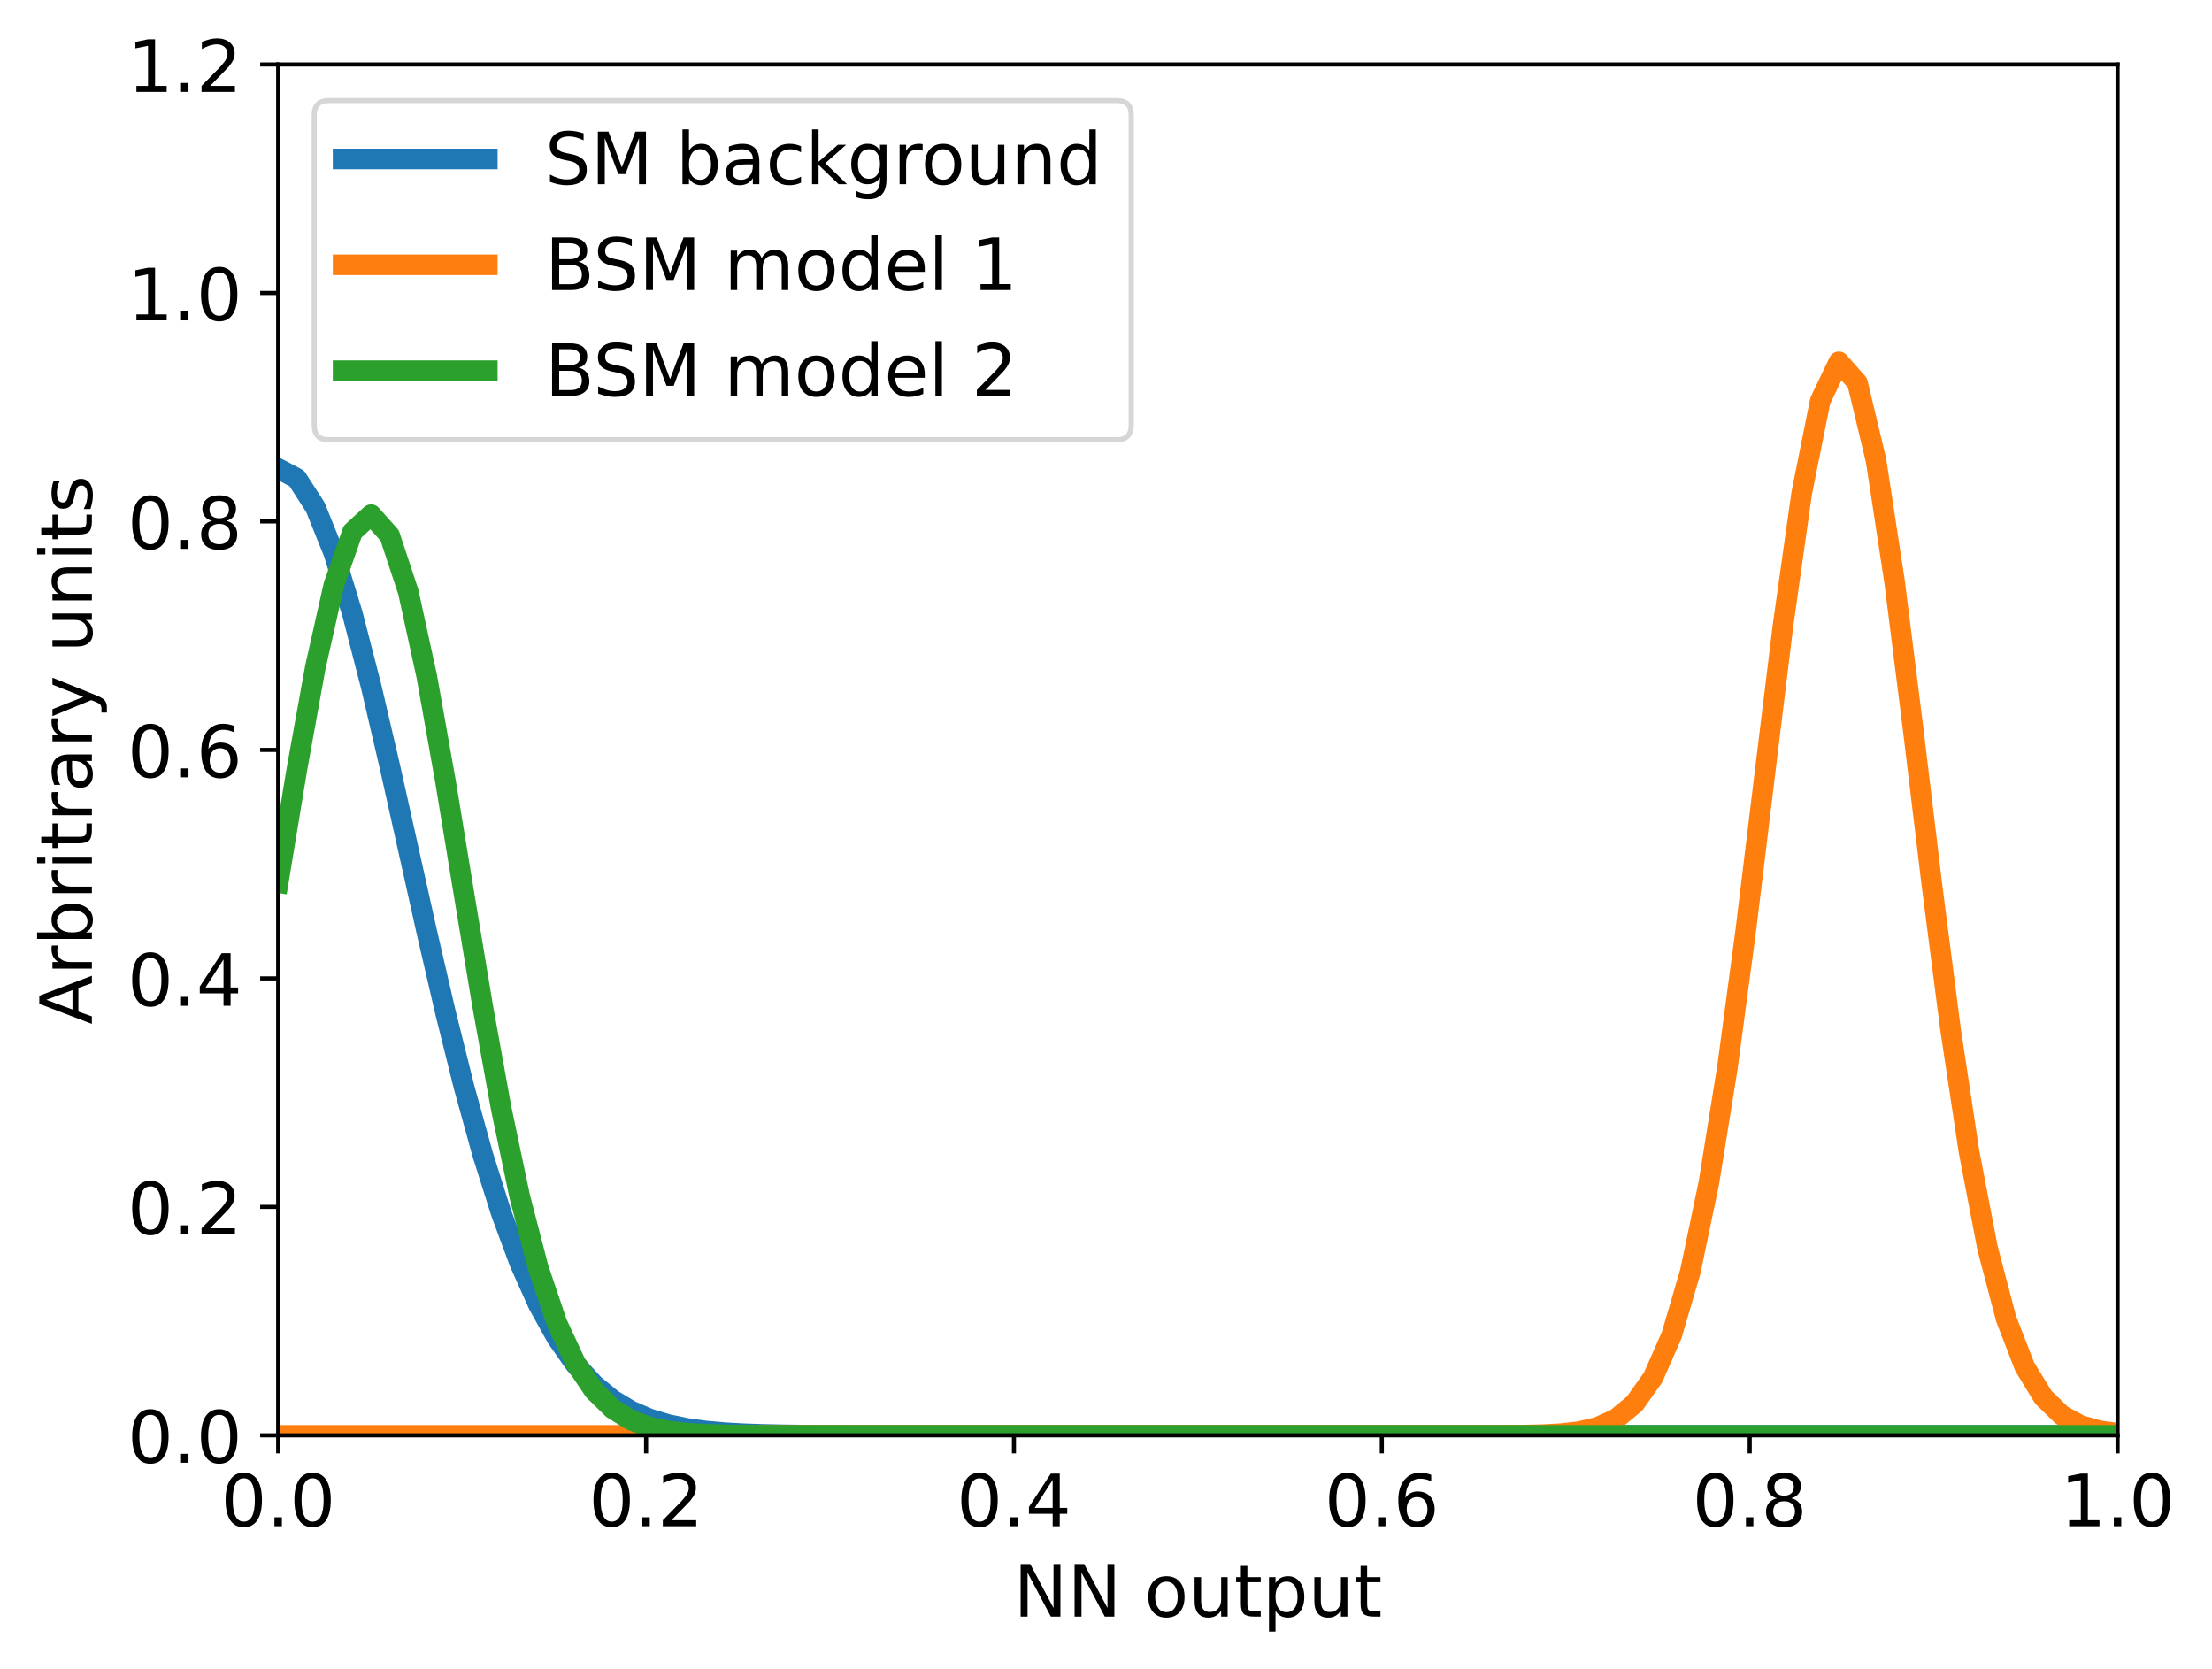 <?xml version="1.0" encoding="utf-8" standalone="no"?>
<!DOCTYPE svg PUBLIC "-//W3C//DTD SVG 1.1//EN"
  "http://www.w3.org/Graphics/SVG/1.1/DTD/svg11.dtd">
<!-- Created with matplotlib (https://matplotlib.org/) -->
<svg height="323.93pt" version="1.1" viewBox="0 0 429.466 323.93" width="429.466pt" xmlns="http://www.w3.org/2000/svg" xmlns:xlink="http://www.w3.org/1999/xlink">
 <defs>
  <style type="text/css">*{stroke-linecap:butt;stroke-linejoin:round;}</style>
 </defs>
 <g id="figure_1">
  <g id="patch_1">
   <path d="M 0 323.93 
L 429.466 323.93 
L 429.466 0 
L 0 0 
z
" style="fill:#ffffff;"/>
  </g>
  <g id="axes_1">
   <g id="patch_2">
    <path d="M 54.014 278.631 
L 411.134 278.631 
L 411.134 12.519 
L 54.014 12.519 
z
" style="fill:#ffffff;"/>
   </g>
   <g id="matplotlib.axis_1">
    <g id="xtick_1">
     <g id="line2d_1">
      <defs>
       <path d="M 0 0 
L 0 3.5 
" id="m2a91e7b302" style="stroke:#000000;stroke-width:0.8;"/>
      </defs>
      <g>
       <use style="stroke:#000000;stroke-width:0.8;" x="54.014" xlink:href="#m2a91e7b302" y="278.631"/>
      </g>
     </g>
     <g id="text_1">
      <!-- 0.0 -->
      <g transform="translate(42.882 296.269)scale(0.14 -0.14)">
       <defs>
        <path d="M 31.781 66.406 
Q 24.172 66.406 20.328 58.906 
Q 16.5 51.422 16.5 36.375 
Q 16.5 21.391 20.328 13.891 
Q 24.172 6.391 31.781 6.391 
Q 39.453 6.391 43.281 13.891 
Q 47.125 21.391 47.125 36.375 
Q 47.125 51.422 43.281 58.906 
Q 39.453 66.406 31.781 66.406 
z
M 31.781 74.219 
Q 44.047 74.219 50.516 64.516 
Q 56.984 54.828 56.984 36.375 
Q 56.984 17.969 50.516 8.266 
Q 44.047 -1.422 31.781 -1.422 
Q 19.531 -1.422 13.062 8.266 
Q 6.594 17.969 6.594 36.375 
Q 6.594 54.828 13.062 64.516 
Q 19.531 74.219 31.781 74.219 
z
" id="DejaVuSans-48"/>
        <path d="M 10.688 12.406 
L 21 12.406 
L 21 0 
L 10.688 0 
z
" id="DejaVuSans-46"/>
       </defs>
       <use xlink:href="#DejaVuSans-48"/>
       <use x="63.623" xlink:href="#DejaVuSans-46"/>
       <use x="95.41" xlink:href="#DejaVuSans-48"/>
      </g>
     </g>
    </g>
    <g id="xtick_2">
     <g id="line2d_2">
      <g>
       <use style="stroke:#000000;stroke-width:0.8;" x="125.438" xlink:href="#m2a91e7b302" y="278.631"/>
      </g>
     </g>
     <g id="text_2">
      <!-- 0.2 -->
      <g transform="translate(114.306 296.269)scale(0.14 -0.14)">
       <defs>
        <path d="M 19.188 8.297 
L 53.609 8.297 
L 53.609 0 
L 7.328 0 
L 7.328 8.297 
Q 12.938 14.109 22.625 23.891 
Q 32.328 33.688 34.812 36.531 
Q 39.547 41.844 41.422 45.531 
Q 43.312 49.219 43.312 52.781 
Q 43.312 58.594 39.234 62.25 
Q 35.156 65.922 28.609 65.922 
Q 23.969 65.922 18.812 64.312 
Q 13.672 62.703 7.812 59.422 
L 7.812 69.391 
Q 13.766 71.781 18.938 73 
Q 24.125 74.219 28.422 74.219 
Q 39.75 74.219 46.484 68.547 
Q 53.219 62.891 53.219 53.422 
Q 53.219 48.922 51.531 44.891 
Q 49.859 40.875 45.406 35.406 
Q 44.188 33.984 37.641 27.219 
Q 31.109 20.453 19.188 8.297 
z
" id="DejaVuSans-50"/>
       </defs>
       <use xlink:href="#DejaVuSans-48"/>
       <use x="63.623" xlink:href="#DejaVuSans-46"/>
       <use x="95.41" xlink:href="#DejaVuSans-50"/>
      </g>
     </g>
    </g>
    <g id="xtick_3">
     <g id="line2d_3">
      <g>
       <use style="stroke:#000000;stroke-width:0.8;" x="196.862" xlink:href="#m2a91e7b302" y="278.631"/>
      </g>
     </g>
     <g id="text_3">
      <!-- 0.4 -->
      <g transform="translate(185.73 296.269)scale(0.14 -0.14)">
       <defs>
        <path d="M 37.797 64.312 
L 12.891 25.391 
L 37.797 25.391 
z
M 35.203 72.906 
L 47.609 72.906 
L 47.609 25.391 
L 58.016 25.391 
L 58.016 17.188 
L 47.609 17.188 
L 47.609 0 
L 37.797 0 
L 37.797 17.188 
L 4.891 17.188 
L 4.891 26.703 
z
" id="DejaVuSans-52"/>
       </defs>
       <use xlink:href="#DejaVuSans-48"/>
       <use x="63.623" xlink:href="#DejaVuSans-46"/>
       <use x="95.41" xlink:href="#DejaVuSans-52"/>
      </g>
     </g>
    </g>
    <g id="xtick_4">
     <g id="line2d_4">
      <g>
       <use style="stroke:#000000;stroke-width:0.8;" x="268.286" xlink:href="#m2a91e7b302" y="278.631"/>
      </g>
     </g>
     <g id="text_4">
      <!-- 0.6 -->
      <g transform="translate(257.154 296.269)scale(0.14 -0.14)">
       <defs>
        <path d="M 33.016 40.375 
Q 26.375 40.375 22.484 35.828 
Q 18.609 31.297 18.609 23.391 
Q 18.609 15.531 22.484 10.953 
Q 26.375 6.391 33.016 6.391 
Q 39.656 6.391 43.531 10.953 
Q 47.406 15.531 47.406 23.391 
Q 47.406 31.297 43.531 35.828 
Q 39.656 40.375 33.016 40.375 
z
M 52.594 71.297 
L 52.594 62.312 
Q 48.875 64.062 45.094 64.984 
Q 41.312 65.922 37.594 65.922 
Q 27.828 65.922 22.672 59.328 
Q 17.531 52.734 16.797 39.406 
Q 19.672 43.656 24.016 45.922 
Q 28.375 48.188 33.594 48.188 
Q 44.578 48.188 50.953 41.516 
Q 57.328 34.859 57.328 23.391 
Q 57.328 12.156 50.688 5.359 
Q 44.047 -1.422 33.016 -1.422 
Q 20.359 -1.422 13.672 8.266 
Q 6.984 17.969 6.984 36.375 
Q 6.984 53.656 15.188 63.938 
Q 23.391 74.219 37.203 74.219 
Q 40.922 74.219 44.703 73.484 
Q 48.484 72.75 52.594 71.297 
z
" id="DejaVuSans-54"/>
       </defs>
       <use xlink:href="#DejaVuSans-48"/>
       <use x="63.623" xlink:href="#DejaVuSans-46"/>
       <use x="95.41" xlink:href="#DejaVuSans-54"/>
      </g>
     </g>
    </g>
    <g id="xtick_5">
     <g id="line2d_5">
      <g>
       <use style="stroke:#000000;stroke-width:0.8;" x="339.71" xlink:href="#m2a91e7b302" y="278.631"/>
      </g>
     </g>
     <g id="text_5">
      <!-- 0.8 -->
      <g transform="translate(328.578 296.269)scale(0.14 -0.14)">
       <defs>
        <path d="M 31.781 34.625 
Q 24.75 34.625 20.719 30.859 
Q 16.703 27.094 16.703 20.516 
Q 16.703 13.922 20.719 10.156 
Q 24.75 6.391 31.781 6.391 
Q 38.812 6.391 42.859 10.172 
Q 46.922 13.969 46.922 20.516 
Q 46.922 27.094 42.891 30.859 
Q 38.875 34.625 31.781 34.625 
z
M 21.922 38.812 
Q 15.578 40.375 12.031 44.719 
Q 8.5 49.078 8.5 55.328 
Q 8.5 64.062 14.719 69.141 
Q 20.953 74.219 31.781 74.219 
Q 42.672 74.219 48.875 69.141 
Q 55.078 64.062 55.078 55.328 
Q 55.078 49.078 51.531 44.719 
Q 48 40.375 41.703 38.812 
Q 48.828 37.156 52.797 32.312 
Q 56.781 27.484 56.781 20.516 
Q 56.781 9.906 50.312 4.234 
Q 43.844 -1.422 31.781 -1.422 
Q 19.734 -1.422 13.25 4.234 
Q 6.781 9.906 6.781 20.516 
Q 6.781 27.484 10.781 32.312 
Q 14.797 37.156 21.922 38.812 
z
M 18.312 54.391 
Q 18.312 48.734 21.844 45.562 
Q 25.391 42.391 31.781 42.391 
Q 38.141 42.391 41.719 45.562 
Q 45.312 48.734 45.312 54.391 
Q 45.312 60.062 41.719 63.234 
Q 38.141 66.406 31.781 66.406 
Q 25.391 66.406 21.844 63.234 
Q 18.312 60.062 18.312 54.391 
z
" id="DejaVuSans-56"/>
       </defs>
       <use xlink:href="#DejaVuSans-48"/>
       <use x="63.623" xlink:href="#DejaVuSans-46"/>
       <use x="95.41" xlink:href="#DejaVuSans-56"/>
      </g>
     </g>
    </g>
    <g id="xtick_6">
     <g id="line2d_6">
      <g>
       <use style="stroke:#000000;stroke-width:0.8;" x="411.134" xlink:href="#m2a91e7b302" y="278.631"/>
      </g>
     </g>
     <g id="text_6">
      <!-- 1.0 -->
      <g transform="translate(400.002 296.269)scale(0.14 -0.14)">
       <defs>
        <path d="M 12.406 8.297 
L 28.516 8.297 
L 28.516 63.922 
L 10.984 60.406 
L 10.984 69.391 
L 28.422 72.906 
L 38.281 72.906 
L 38.281 8.297 
L 54.391 8.297 
L 54.391 0 
L 12.406 0 
z
" id="DejaVuSans-49"/>
       </defs>
       <use xlink:href="#DejaVuSans-49"/>
       <use x="63.623" xlink:href="#DejaVuSans-46"/>
       <use x="95.41" xlink:href="#DejaVuSans-48"/>
      </g>
     </g>
    </g>
    <g id="text_7">
     <!-- NN output -->
     <g transform="translate(196.787 313.818)scale(0.14 -0.14)">
      <defs>
       <path d="M 9.812 72.906 
L 23.094 72.906 
L 55.422 11.922 
L 55.422 72.906 
L 64.984 72.906 
L 64.984 0 
L 51.703 0 
L 19.391 60.984 
L 19.391 0 
L 9.812 0 
z
" id="DejaVuSans-78"/>
       <path id="DejaVuSans-32"/>
       <path d="M 30.609 48.391 
Q 23.391 48.391 19.188 42.75 
Q 14.984 37.109 14.984 27.297 
Q 14.984 17.484 19.156 11.844 
Q 23.344 6.203 30.609 6.203 
Q 37.797 6.203 41.984 11.859 
Q 46.188 17.531 46.188 27.297 
Q 46.188 37.016 41.984 42.703 
Q 37.797 48.391 30.609 48.391 
z
M 30.609 56 
Q 42.328 56 49.016 48.375 
Q 55.719 40.766 55.719 27.297 
Q 55.719 13.875 49.016 6.219 
Q 42.328 -1.422 30.609 -1.422 
Q 18.844 -1.422 12.172 6.219 
Q 5.516 13.875 5.516 27.297 
Q 5.516 40.766 12.172 48.375 
Q 18.844 56 30.609 56 
z
" id="DejaVuSans-111"/>
       <path d="M 8.5 21.578 
L 8.5 54.688 
L 17.484 54.688 
L 17.484 21.922 
Q 17.484 14.156 20.5 10.266 
Q 23.531 6.391 29.594 6.391 
Q 36.859 6.391 41.078 11.031 
Q 45.312 15.672 45.312 23.688 
L 45.312 54.688 
L 54.297 54.688 
L 54.297 0 
L 45.312 0 
L 45.312 8.406 
Q 42.047 3.422 37.719 1 
Q 33.406 -1.422 27.688 -1.422 
Q 18.266 -1.422 13.375 4.438 
Q 8.5 10.297 8.5 21.578 
z
M 31.109 56 
z
" id="DejaVuSans-117"/>
       <path d="M 18.312 70.219 
L 18.312 54.688 
L 36.812 54.688 
L 36.812 47.703 
L 18.312 47.703 
L 18.312 18.016 
Q 18.312 11.328 20.141 9.422 
Q 21.969 7.516 27.594 7.516 
L 36.812 7.516 
L 36.812 0 
L 27.594 0 
Q 17.188 0 13.234 3.875 
Q 9.281 7.766 9.281 18.016 
L 9.281 47.703 
L 2.688 47.703 
L 2.688 54.688 
L 9.281 54.688 
L 9.281 70.219 
z
" id="DejaVuSans-116"/>
       <path d="M 18.109 8.203 
L 18.109 -20.797 
L 9.078 -20.797 
L 9.078 54.688 
L 18.109 54.688 
L 18.109 46.391 
Q 20.953 51.266 25.266 53.625 
Q 29.594 56 35.594 56 
Q 45.562 56 51.781 48.094 
Q 58.016 40.188 58.016 27.297 
Q 58.016 14.406 51.781 6.484 
Q 45.562 -1.422 35.594 -1.422 
Q 29.594 -1.422 25.266 0.953 
Q 20.953 3.328 18.109 8.203 
z
M 48.688 27.297 
Q 48.688 37.203 44.609 42.844 
Q 40.531 48.484 33.406 48.484 
Q 26.266 48.484 22.188 42.844 
Q 18.109 37.203 18.109 27.297 
Q 18.109 17.391 22.188 11.75 
Q 26.266 6.109 33.406 6.109 
Q 40.531 6.109 44.609 11.75 
Q 48.688 17.391 48.688 27.297 
z
" id="DejaVuSans-112"/>
      </defs>
      <use xlink:href="#DejaVuSans-78"/>
      <use x="74.805" xlink:href="#DejaVuSans-78"/>
      <use x="149.609" xlink:href="#DejaVuSans-32"/>
      <use x="181.396" xlink:href="#DejaVuSans-111"/>
      <use x="242.578" xlink:href="#DejaVuSans-117"/>
      <use x="305.957" xlink:href="#DejaVuSans-116"/>
      <use x="345.166" xlink:href="#DejaVuSans-112"/>
      <use x="408.643" xlink:href="#DejaVuSans-117"/>
      <use x="472.021" xlink:href="#DejaVuSans-116"/>
     </g>
    </g>
   </g>
   <g id="matplotlib.axis_2">
    <g id="ytick_1">
     <g id="line2d_7">
      <defs>
       <path d="M 0 0 
L -3.5 0 
" id="m038859a398" style="stroke:#000000;stroke-width:0.8;"/>
      </defs>
      <g>
       <use style="stroke:#000000;stroke-width:0.8;" x="54.014" xlink:href="#m038859a398" y="278.631"/>
      </g>
     </g>
     <g id="text_8">
      <!-- 0.0 -->
      <g transform="translate(24.749 283.95)scale(0.14 -0.14)">
       <use xlink:href="#DejaVuSans-48"/>
       <use x="63.623" xlink:href="#DejaVuSans-46"/>
       <use x="95.41" xlink:href="#DejaVuSans-48"/>
      </g>
     </g>
    </g>
    <g id="ytick_2">
     <g id="line2d_8">
      <g>
       <use style="stroke:#000000;stroke-width:0.8;" x="54.014" xlink:href="#m038859a398" y="234.279"/>
      </g>
     </g>
     <g id="text_9">
      <!-- 0.2 -->
      <g transform="translate(24.749 239.598)scale(0.14 -0.14)">
       <use xlink:href="#DejaVuSans-48"/>
       <use x="63.623" xlink:href="#DejaVuSans-46"/>
       <use x="95.41" xlink:href="#DejaVuSans-50"/>
      </g>
     </g>
    </g>
    <g id="ytick_3">
     <g id="line2d_9">
      <g>
       <use style="stroke:#000000;stroke-width:0.8;" x="54.014" xlink:href="#m038859a398" y="189.927"/>
      </g>
     </g>
     <g id="text_10">
      <!-- 0.4 -->
      <g transform="translate(24.749 195.246)scale(0.14 -0.14)">
       <use xlink:href="#DejaVuSans-48"/>
       <use x="63.623" xlink:href="#DejaVuSans-46"/>
       <use x="95.41" xlink:href="#DejaVuSans-52"/>
      </g>
     </g>
    </g>
    <g id="ytick_4">
     <g id="line2d_10">
      <g>
       <use style="stroke:#000000;stroke-width:0.8;" x="54.014" xlink:href="#m038859a398" y="145.575"/>
      </g>
     </g>
     <g id="text_11">
      <!-- 0.6 -->
      <g transform="translate(24.749 150.894)scale(0.14 -0.14)">
       <use xlink:href="#DejaVuSans-48"/>
       <use x="63.623" xlink:href="#DejaVuSans-46"/>
       <use x="95.41" xlink:href="#DejaVuSans-54"/>
      </g>
     </g>
    </g>
    <g id="ytick_5">
     <g id="line2d_11">
      <g>
       <use style="stroke:#000000;stroke-width:0.8;" x="54.014" xlink:href="#m038859a398" y="101.223"/>
      </g>
     </g>
     <g id="text_12">
      <!-- 0.8 -->
      <g transform="translate(24.749 106.542)scale(0.14 -0.14)">
       <use xlink:href="#DejaVuSans-48"/>
       <use x="63.623" xlink:href="#DejaVuSans-46"/>
       <use x="95.41" xlink:href="#DejaVuSans-56"/>
      </g>
     </g>
    </g>
    <g id="ytick_6">
     <g id="line2d_12">
      <g>
       <use style="stroke:#000000;stroke-width:0.8;" x="54.014" xlink:href="#m038859a398" y="56.871"/>
      </g>
     </g>
     <g id="text_13">
      <!-- 1.0 -->
      <g transform="translate(24.749 62.19)scale(0.14 -0.14)">
       <use xlink:href="#DejaVuSans-49"/>
       <use x="63.623" xlink:href="#DejaVuSans-46"/>
       <use x="95.41" xlink:href="#DejaVuSans-48"/>
      </g>
     </g>
    </g>
    <g id="ytick_7">
     <g id="line2d_13">
      <g>
       <use style="stroke:#000000;stroke-width:0.8;" x="54.014" xlink:href="#m038859a398" y="12.519"/>
      </g>
     </g>
     <g id="text_14">
      <!-- 1.2 -->
      <g transform="translate(24.749 17.838)scale(0.14 -0.14)">
       <use xlink:href="#DejaVuSans-49"/>
       <use x="63.623" xlink:href="#DejaVuSans-46"/>
       <use x="95.41" xlink:href="#DejaVuSans-50"/>
      </g>
     </g>
    </g>
    <g id="text_15">
     <!-- Arbritrary units -->
     <g transform="translate(17.838 198.872)rotate(-90)scale(0.14 -0.14)">
      <defs>
       <path d="M 34.188 63.188 
L 20.797 26.906 
L 47.609 26.906 
z
M 28.609 72.906 
L 39.797 72.906 
L 67.578 0 
L 57.328 0 
L 50.688 18.703 
L 17.828 18.703 
L 11.188 0 
L 0.781 0 
z
" id="DejaVuSans-65"/>
       <path d="M 41.109 46.297 
Q 39.594 47.172 37.812 47.578 
Q 36.031 48 33.891 48 
Q 26.266 48 22.188 43.047 
Q 18.109 38.094 18.109 28.812 
L 18.109 0 
L 9.078 0 
L 9.078 54.688 
L 18.109 54.688 
L 18.109 46.188 
Q 20.953 51.172 25.484 53.578 
Q 30.031 56 36.531 56 
Q 37.453 56 38.578 55.875 
Q 39.703 55.766 41.062 55.516 
z
" id="DejaVuSans-114"/>
       <path d="M 48.688 27.297 
Q 48.688 37.203 44.609 42.844 
Q 40.531 48.484 33.406 48.484 
Q 26.266 48.484 22.188 42.844 
Q 18.109 37.203 18.109 27.297 
Q 18.109 17.391 22.188 11.75 
Q 26.266 6.109 33.406 6.109 
Q 40.531 6.109 44.609 11.75 
Q 48.688 17.391 48.688 27.297 
z
M 18.109 46.391 
Q 20.953 51.266 25.266 53.625 
Q 29.594 56 35.594 56 
Q 45.562 56 51.781 48.094 
Q 58.016 40.188 58.016 27.297 
Q 58.016 14.406 51.781 6.484 
Q 45.562 -1.422 35.594 -1.422 
Q 29.594 -1.422 25.266 0.953 
Q 20.953 3.328 18.109 8.203 
L 18.109 0 
L 9.078 0 
L 9.078 75.984 
L 18.109 75.984 
z
" id="DejaVuSans-98"/>
       <path d="M 9.422 54.688 
L 18.406 54.688 
L 18.406 0 
L 9.422 0 
z
M 9.422 75.984 
L 18.406 75.984 
L 18.406 64.594 
L 9.422 64.594 
z
" id="DejaVuSans-105"/>
       <path d="M 34.281 27.484 
Q 23.391 27.484 19.188 25 
Q 14.984 22.516 14.984 16.5 
Q 14.984 11.719 18.141 8.906 
Q 21.297 6.109 26.703 6.109 
Q 34.188 6.109 38.703 11.406 
Q 43.219 16.703 43.219 25.484 
L 43.219 27.484 
z
M 52.203 31.203 
L 52.203 0 
L 43.219 0 
L 43.219 8.297 
Q 40.141 3.328 35.547 0.953 
Q 30.953 -1.422 24.312 -1.422 
Q 15.922 -1.422 10.953 3.297 
Q 6 8.016 6 15.922 
Q 6 25.141 12.172 29.828 
Q 18.359 34.516 30.609 34.516 
L 43.219 34.516 
L 43.219 35.406 
Q 43.219 41.609 39.141 45 
Q 35.062 48.391 27.688 48.391 
Q 23 48.391 18.547 47.266 
Q 14.109 46.141 10.016 43.891 
L 10.016 52.203 
Q 14.938 54.109 19.578 55.047 
Q 24.219 56 28.609 56 
Q 40.484 56 46.344 49.844 
Q 52.203 43.703 52.203 31.203 
z
" id="DejaVuSans-97"/>
       <path d="M 32.172 -5.078 
Q 28.375 -14.844 24.75 -17.812 
Q 21.141 -20.797 15.094 -20.797 
L 7.906 -20.797 
L 7.906 -13.281 
L 13.188 -13.281 
Q 16.891 -13.281 18.938 -11.516 
Q 21 -9.766 23.484 -3.219 
L 25.094 0.875 
L 2.984 54.688 
L 12.5 54.688 
L 29.594 11.922 
L 46.688 54.688 
L 56.203 54.688 
z
" id="DejaVuSans-121"/>
       <path d="M 54.891 33.016 
L 54.891 0 
L 45.906 0 
L 45.906 32.719 
Q 45.906 40.484 42.875 44.328 
Q 39.844 48.188 33.797 48.188 
Q 26.516 48.188 22.312 43.547 
Q 18.109 38.922 18.109 30.906 
L 18.109 0 
L 9.078 0 
L 9.078 54.688 
L 18.109 54.688 
L 18.109 46.188 
Q 21.344 51.125 25.703 53.562 
Q 30.078 56 35.797 56 
Q 45.219 56 50.047 50.172 
Q 54.891 44.344 54.891 33.016 
z
" id="DejaVuSans-110"/>
       <path d="M 44.281 53.078 
L 44.281 44.578 
Q 40.484 46.531 36.375 47.5 
Q 32.281 48.484 27.875 48.484 
Q 21.188 48.484 17.844 46.438 
Q 14.5 44.391 14.5 40.281 
Q 14.5 37.156 16.891 35.375 
Q 19.281 33.594 26.516 31.984 
L 29.594 31.297 
Q 39.156 29.25 43.188 25.516 
Q 47.219 21.781 47.219 15.094 
Q 47.219 7.469 41.188 3.016 
Q 35.156 -1.422 24.609 -1.422 
Q 20.219 -1.422 15.453 -0.562 
Q 10.688 0.297 5.422 2 
L 5.422 11.281 
Q 10.406 8.688 15.234 7.391 
Q 20.062 6.109 24.812 6.109 
Q 31.156 6.109 34.562 8.281 
Q 37.984 10.453 37.984 14.406 
Q 37.984 18.062 35.516 20.016 
Q 33.062 21.969 24.703 23.781 
L 21.578 24.516 
Q 13.234 26.266 9.516 29.906 
Q 5.812 33.547 5.812 39.891 
Q 5.812 47.609 11.281 51.797 
Q 16.75 56 26.812 56 
Q 31.781 56 36.172 55.266 
Q 40.578 54.547 44.281 53.078 
z
" id="DejaVuSans-115"/>
      </defs>
      <use xlink:href="#DejaVuSans-65"/>
      <use x="68.408" xlink:href="#DejaVuSans-114"/>
      <use x="109.521" xlink:href="#DejaVuSans-98"/>
      <use x="172.998" xlink:href="#DejaVuSans-114"/>
      <use x="214.111" xlink:href="#DejaVuSans-105"/>
      <use x="241.895" xlink:href="#DejaVuSans-116"/>
      <use x="281.104" xlink:href="#DejaVuSans-114"/>
      <use x="322.217" xlink:href="#DejaVuSans-97"/>
      <use x="383.496" xlink:href="#DejaVuSans-114"/>
      <use x="424.609" xlink:href="#DejaVuSans-121"/>
      <use x="483.789" xlink:href="#DejaVuSans-32"/>
      <use x="515.576" xlink:href="#DejaVuSans-117"/>
      <use x="578.955" xlink:href="#DejaVuSans-110"/>
      <use x="642.334" xlink:href="#DejaVuSans-105"/>
      <use x="670.117" xlink:href="#DejaVuSans-116"/>
      <use x="709.326" xlink:href="#DejaVuSans-115"/>
     </g>
    </g>
   </g>
   <g id="line2d_14">
    <path clip-path="url(#p21fcd9a2c0)" d="M 54.014 90.959 
L 57.621 92.864 
L 61.228 98.464 
L 64.836 107.425 
L 68.443 119.226 
L 72.05 133.212 
L 75.657 148.65 
L 79.265 164.796 
L 82.872 180.95 
L 86.479 196.505 
L 90.086 210.978 
L 93.694 224.026 
L 97.301 235.447 
L 100.908 245.17 
L 104.516 253.227 
L 108.123 259.734 
L 111.73 264.858 
L 115.337 268.795 
L 118.945 271.749 
L 122.552 273.913 
L 126.159 275.462 
L 129.766 276.545 
L 133.374 277.286 
L 136.981 277.781 
L 140.588 278.105 
L 144.196 278.312 
L 147.803 278.441 
L 151.41 278.52 
L 155.017 278.568 
L 158.625 278.596 
L 162.232 278.612 
L 165.839 278.621 
L 169.446 278.625 
L 173.054 278.628 
L 176.661 278.629 
L 180.268 278.63 
L 183.876 278.631 
L 187.483 278.631 
L 191.09 278.631 
L 194.697 278.631 
L 198.305 278.631 
L 201.912 278.631 
L 205.519 278.631 
L 209.126 278.631 
L 212.734 278.631 
L 216.341 278.631 
L 219.948 278.631 
L 223.556 278.631 
L 227.163 278.631 
L 230.77 278.631 
L 234.377 278.631 
L 237.985 278.631 
L 241.592 278.631 
L 245.199 278.631 
L 248.806 278.631 
L 252.414 278.631 
L 256.021 278.631 
L 259.628 278.631 
L 263.236 278.631 
L 266.843 278.631 
L 270.45 278.631 
L 274.057 278.631 
L 277.665 278.631 
L 281.272 278.631 
L 284.879 278.631 
L 288.486 278.631 
L 292.094 278.631 
L 295.701 278.631 
L 299.308 278.631 
L 302.916 278.631 
L 306.523 278.631 
L 310.13 278.631 
L 313.737 278.631 
L 317.345 278.631 
L 320.952 278.631 
L 324.559 278.631 
L 328.166 278.631 
L 331.774 278.631 
L 335.381 278.631 
L 338.988 278.631 
L 342.596 278.631 
L 346.203 278.631 
L 349.81 278.631 
L 353.417 278.631 
L 357.025 278.631 
L 360.632 278.631 
L 364.239 278.631 
L 367.846 278.631 
L 371.454 278.631 
L 375.061 278.631 
L 378.668 278.631 
L 382.276 278.631 
L 385.883 278.631 
L 389.49 278.631 
L 393.097 278.631 
L 396.705 278.631 
L 400.312 278.631 
L 403.919 278.631 
L 407.526 278.631 
L 411.134 278.631 
" style="fill:none;stroke:#1f77b4;stroke-linecap:square;stroke-width:4;"/>
   </g>
   <g id="line2d_15">
    <path clip-path="url(#p21fcd9a2c0)" d="M 54.014 278.631 
L 57.621 278.631 
L 61.228 278.631 
L 64.836 278.631 
L 68.443 278.631 
L 72.05 278.631 
L 75.657 278.631 
L 79.265 278.631 
L 82.872 278.631 
L 86.479 278.631 
L 90.086 278.631 
L 93.694 278.631 
L 97.301 278.631 
L 100.908 278.631 
L 104.516 278.631 
L 108.123 278.631 
L 111.73 278.631 
L 115.337 278.631 
L 118.945 278.631 
L 122.552 278.631 
L 126.159 278.631 
L 129.766 278.631 
L 133.374 278.631 
L 136.981 278.631 
L 140.588 278.631 
L 144.196 278.631 
L 147.803 278.631 
L 151.41 278.631 
L 155.017 278.631 
L 158.625 278.631 
L 162.232 278.631 
L 165.839 278.631 
L 169.446 278.631 
L 173.054 278.631 
L 176.661 278.631 
L 180.268 278.631 
L 183.876 278.631 
L 187.483 278.631 
L 191.09 278.631 
L 194.697 278.631 
L 198.305 278.631 
L 201.912 278.631 
L 205.519 278.631 
L 209.126 278.631 
L 212.734 278.631 
L 216.341 278.631 
L 219.948 278.631 
L 223.556 278.631 
L 227.163 278.631 
L 230.77 278.631 
L 234.377 278.631 
L 237.985 278.631 
L 241.592 278.631 
L 245.199 278.631 
L 248.806 278.631 
L 252.414 278.631 
L 256.021 278.631 
L 259.628 278.631 
L 263.236 278.631 
L 266.843 278.631 
L 270.45 278.631 
L 274.057 278.631 
L 277.665 278.631 
L 281.272 278.63 
L 284.879 278.629 
L 288.486 278.625 
L 292.094 278.613 
L 295.701 278.581 
L 299.308 278.502 
L 302.916 278.319 
L 306.523 277.915 
L 310.13 277.08 
L 313.737 275.453 
L 317.345 272.48 
L 320.952 267.383 
L 324.559 259.193 
L 328.166 246.893 
L 331.774 229.664 
L 335.381 207.245 
L 338.988 180.298 
L 342.596 150.642 
L 346.203 121.224 
L 349.81 95.711 
L 353.417 77.778 
L 357.025 70.239 
L 360.632 74.333 
L 364.239 89.383 
L 367.846 112.985 
L 371.454 141.634 
L 375.061 171.571 
L 378.668 199.577 
L 382.276 223.474 
L 385.883 242.267 
L 389.49 255.979 
L 393.097 265.298 
L 396.705 271.215 
L 400.312 274.734 
L 403.919 276.696 
L 407.526 277.723 
L 411.134 278.228 
" style="fill:none;stroke:#ff7f0e;stroke-linecap:square;stroke-width:4;"/>
   </g>
   <g id="line2d_16">
    <path clip-path="url(#p21fcd9a2c0)" d="M 54.014 171.323 
L 57.621 149.475 
L 61.228 129.519 
L 64.836 113.502 
L 68.443 103.223 
L 72.05 99.905 
L 75.657 103.952 
L 79.265 114.871 
L 82.872 131.37 
L 86.479 151.608 
L 90.086 173.534 
L 93.694 195.223 
L 97.301 215.135 
L 100.908 232.266 
L 104.516 246.155 
L 108.123 256.812 
L 111.73 264.57 
L 115.337 269.939 
L 118.945 273.477 
L 122.552 275.699 
L 126.159 277.032 
L 129.766 277.794 
L 133.374 278.211 
L 136.981 278.429 
L 140.588 278.537 
L 144.196 278.59 
L 147.803 278.613 
L 151.41 278.624 
L 155.017 278.628 
L 158.625 278.63 
L 162.232 278.631 
L 165.839 278.631 
L 169.446 278.631 
L 173.054 278.631 
L 176.661 278.631 
L 180.268 278.631 
L 183.876 278.631 
L 187.483 278.631 
L 191.09 278.631 
L 194.697 278.631 
L 198.305 278.631 
L 201.912 278.631 
L 205.519 278.631 
L 209.126 278.631 
L 212.734 278.631 
L 216.341 278.631 
L 219.948 278.631 
L 223.556 278.631 
L 227.163 278.631 
L 230.77 278.631 
L 234.377 278.631 
L 237.985 278.631 
L 241.592 278.631 
L 245.199 278.631 
L 248.806 278.631 
L 252.414 278.631 
L 256.021 278.631 
L 259.628 278.631 
L 263.236 278.631 
L 266.843 278.631 
L 270.45 278.631 
L 274.057 278.631 
L 277.665 278.631 
L 281.272 278.631 
L 284.879 278.631 
L 288.486 278.631 
L 292.094 278.631 
L 295.701 278.631 
L 299.308 278.631 
L 302.916 278.631 
L 306.523 278.631 
L 310.13 278.631 
L 313.737 278.631 
L 317.345 278.631 
L 320.952 278.631 
L 324.559 278.631 
L 328.166 278.631 
L 331.774 278.631 
L 335.381 278.631 
L 338.988 278.631 
L 342.596 278.631 
L 346.203 278.631 
L 349.81 278.631 
L 353.417 278.631 
L 357.025 278.631 
L 360.632 278.631 
L 364.239 278.631 
L 367.846 278.631 
L 371.454 278.631 
L 375.061 278.631 
L 378.668 278.631 
L 382.276 278.631 
L 385.883 278.631 
L 389.49 278.631 
L 393.097 278.631 
L 396.705 278.631 
L 400.312 278.631 
L 403.919 278.631 
L 407.526 278.631 
L 411.134 278.631 
" style="fill:none;stroke:#2ca02c;stroke-linecap:square;stroke-width:4;"/>
   </g>
   <g id="patch_3">
    <path d="M 54.014 278.631 
L 54.014 12.519 
" style="fill:none;stroke:#000000;stroke-linecap:square;stroke-linejoin:miter;stroke-width:0.8;"/>
   </g>
   <g id="patch_4">
    <path d="M 411.134 278.631 
L 411.134 12.519 
" style="fill:none;stroke:#000000;stroke-linecap:square;stroke-linejoin:miter;stroke-width:0.8;"/>
   </g>
   <g id="patch_5">
    <path d="M 54.014 278.631 
L 411.134 278.631 
" style="fill:none;stroke:#000000;stroke-linecap:square;stroke-linejoin:miter;stroke-width:0.8;"/>
   </g>
   <g id="patch_6">
    <path d="M 54.014 12.519 
L 411.134 12.519 
" style="fill:none;stroke:#000000;stroke-linecap:square;stroke-linejoin:miter;stroke-width:0.8;"/>
   </g>
   <g id="legend_1">
    <g id="patch_7">
     <path d="M 63.814 85.367 
L 216.829 85.367 
Q 219.629 85.367 219.629 82.567 
L 219.629 22.319 
Q 219.629 19.519 216.829 19.519 
L 63.814 19.519 
Q 61.014 19.519 61.014 22.319 
L 61.014 82.567 
Q 61.014 85.367 63.814 85.367 
z
" style="fill:#ffffff;opacity:0.8;stroke:#cccccc;stroke-linejoin:miter;"/>
    </g>
    <g id="line2d_17">
     <path d="M 66.614 30.857 
L 94.614 30.857 
" style="fill:none;stroke:#1f77b4;stroke-linecap:square;stroke-width:4;"/>
    </g>
    <g id="line2d_18"/>
    <g id="text_16">
     <!-- SM background -->
     <g transform="translate(105.814 35.757)scale(0.14 -0.14)">
      <defs>
       <path d="M 53.516 70.516 
L 53.516 60.891 
Q 47.906 63.578 42.922 64.891 
Q 37.938 66.219 33.297 66.219 
Q 25.25 66.219 20.875 63.094 
Q 16.5 59.969 16.5 54.203 
Q 16.5 49.359 19.406 46.891 
Q 22.312 44.438 30.422 42.922 
L 36.375 41.703 
Q 47.406 39.594 52.656 34.297 
Q 57.906 29 57.906 20.125 
Q 57.906 9.516 50.797 4.047 
Q 43.703 -1.422 29.984 -1.422 
Q 24.812 -1.422 18.969 -0.25 
Q 13.141 0.922 6.891 3.219 
L 6.891 13.375 
Q 12.891 10.016 18.656 8.297 
Q 24.422 6.594 29.984 6.594 
Q 38.422 6.594 43.016 9.906 
Q 47.609 13.234 47.609 19.391 
Q 47.609 24.75 44.312 27.781 
Q 41.016 30.812 33.5 32.328 
L 27.484 33.5 
Q 16.453 35.688 11.516 40.375 
Q 6.594 45.062 6.594 53.422 
Q 6.594 63.094 13.406 68.656 
Q 20.219 74.219 32.172 74.219 
Q 37.312 74.219 42.625 73.281 
Q 47.953 72.359 53.516 70.516 
z
" id="DejaVuSans-83"/>
       <path d="M 9.812 72.906 
L 24.516 72.906 
L 43.109 23.297 
L 61.812 72.906 
L 76.516 72.906 
L 76.516 0 
L 66.891 0 
L 66.891 64.016 
L 48.094 14.016 
L 38.188 14.016 
L 19.391 64.016 
L 19.391 0 
L 9.812 0 
z
" id="DejaVuSans-77"/>
       <path d="M 48.781 52.594 
L 48.781 44.188 
Q 44.969 46.297 41.141 47.344 
Q 37.312 48.391 33.406 48.391 
Q 24.656 48.391 19.812 42.844 
Q 14.984 37.312 14.984 27.297 
Q 14.984 17.281 19.812 11.734 
Q 24.656 6.203 33.406 6.203 
Q 37.312 6.203 41.141 7.25 
Q 44.969 8.297 48.781 10.406 
L 48.781 2.094 
Q 45.016 0.344 40.984 -0.531 
Q 36.969 -1.422 32.422 -1.422 
Q 20.062 -1.422 12.781 6.344 
Q 5.516 14.109 5.516 27.297 
Q 5.516 40.672 12.859 48.328 
Q 20.219 56 33.016 56 
Q 37.156 56 41.109 55.141 
Q 45.062 54.297 48.781 52.594 
z
" id="DejaVuSans-99"/>
       <path d="M 9.078 75.984 
L 18.109 75.984 
L 18.109 31.109 
L 44.922 54.688 
L 56.391 54.688 
L 27.391 29.109 
L 57.625 0 
L 45.906 0 
L 18.109 26.703 
L 18.109 0 
L 9.078 0 
z
" id="DejaVuSans-107"/>
       <path d="M 45.406 27.984 
Q 45.406 37.75 41.375 43.109 
Q 37.359 48.484 30.078 48.484 
Q 22.859 48.484 18.828 43.109 
Q 14.797 37.75 14.797 27.984 
Q 14.797 18.266 18.828 12.891 
Q 22.859 7.516 30.078 7.516 
Q 37.359 7.516 41.375 12.891 
Q 45.406 18.266 45.406 27.984 
z
M 54.391 6.781 
Q 54.391 -7.172 48.188 -13.984 
Q 42 -20.797 29.203 -20.797 
Q 24.469 -20.797 20.266 -20.094 
Q 16.062 -19.391 12.109 -17.922 
L 12.109 -9.188 
Q 16.062 -11.328 19.922 -12.344 
Q 23.781 -13.375 27.781 -13.375 
Q 36.625 -13.375 41.016 -8.766 
Q 45.406 -4.156 45.406 5.172 
L 45.406 9.625 
Q 42.625 4.781 38.281 2.391 
Q 33.938 0 27.875 0 
Q 17.828 0 11.672 7.656 
Q 5.516 15.328 5.516 27.984 
Q 5.516 40.672 11.672 48.328 
Q 17.828 56 27.875 56 
Q 33.938 56 38.281 53.609 
Q 42.625 51.219 45.406 46.391 
L 45.406 54.688 
L 54.391 54.688 
z
" id="DejaVuSans-103"/>
       <path d="M 45.406 46.391 
L 45.406 75.984 
L 54.391 75.984 
L 54.391 0 
L 45.406 0 
L 45.406 8.203 
Q 42.578 3.328 38.25 0.953 
Q 33.938 -1.422 27.875 -1.422 
Q 17.969 -1.422 11.734 6.484 
Q 5.516 14.406 5.516 27.297 
Q 5.516 40.188 11.734 48.094 
Q 17.969 56 27.875 56 
Q 33.938 56 38.25 53.625 
Q 42.578 51.266 45.406 46.391 
z
M 14.797 27.297 
Q 14.797 17.391 18.875 11.75 
Q 22.953 6.109 30.078 6.109 
Q 37.203 6.109 41.297 11.75 
Q 45.406 17.391 45.406 27.297 
Q 45.406 37.203 41.297 42.844 
Q 37.203 48.484 30.078 48.484 
Q 22.953 48.484 18.875 42.844 
Q 14.797 37.203 14.797 27.297 
z
" id="DejaVuSans-100"/>
      </defs>
      <use xlink:href="#DejaVuSans-83"/>
      <use x="63.477" xlink:href="#DejaVuSans-77"/>
      <use x="149.756" xlink:href="#DejaVuSans-32"/>
      <use x="181.543" xlink:href="#DejaVuSans-98"/>
      <use x="245.02" xlink:href="#DejaVuSans-97"/>
      <use x="306.299" xlink:href="#DejaVuSans-99"/>
      <use x="361.279" xlink:href="#DejaVuSans-107"/>
      <use x="419.189" xlink:href="#DejaVuSans-103"/>
      <use x="482.666" xlink:href="#DejaVuSans-114"/>
      <use x="521.529" xlink:href="#DejaVuSans-111"/>
      <use x="582.711" xlink:href="#DejaVuSans-117"/>
      <use x="646.09" xlink:href="#DejaVuSans-110"/>
      <use x="709.469" xlink:href="#DejaVuSans-100"/>
     </g>
    </g>
    <g id="line2d_19">
     <path d="M 66.614 51.406 
L 94.614 51.406 
" style="fill:none;stroke:#ff7f0e;stroke-linecap:square;stroke-width:4;"/>
    </g>
    <g id="line2d_20"/>
    <g id="text_17">
     <!-- BSM model 1 -->
     <g transform="translate(105.814 56.306)scale(0.14 -0.14)">
      <defs>
       <path d="M 19.672 34.812 
L 19.672 8.109 
L 35.5 8.109 
Q 43.453 8.109 47.281 11.406 
Q 51.125 14.703 51.125 21.484 
Q 51.125 28.328 47.281 31.562 
Q 43.453 34.812 35.5 34.812 
z
M 19.672 64.797 
L 19.672 42.828 
L 34.281 42.828 
Q 41.5 42.828 45.031 45.531 
Q 48.578 48.25 48.578 53.812 
Q 48.578 59.328 45.031 62.062 
Q 41.5 64.797 34.281 64.797 
z
M 9.812 72.906 
L 35.016 72.906 
Q 46.297 72.906 52.391 68.219 
Q 58.5 63.531 58.5 54.891 
Q 58.5 48.188 55.375 44.234 
Q 52.25 40.281 46.188 39.312 
Q 53.469 37.75 57.5 32.781 
Q 61.531 27.828 61.531 20.406 
Q 61.531 10.641 54.891 5.312 
Q 48.25 0 35.984 0 
L 9.812 0 
z
" id="DejaVuSans-66"/>
       <path d="M 52 44.188 
Q 55.375 50.25 60.062 53.125 
Q 64.75 56 71.094 56 
Q 79.641 56 84.281 50.016 
Q 88.922 44.047 88.922 33.016 
L 88.922 0 
L 79.891 0 
L 79.891 32.719 
Q 79.891 40.578 77.094 44.375 
Q 74.312 48.188 68.609 48.188 
Q 61.625 48.188 57.562 43.547 
Q 53.516 38.922 53.516 30.906 
L 53.516 0 
L 44.484 0 
L 44.484 32.719 
Q 44.484 40.625 41.703 44.406 
Q 38.922 48.188 33.109 48.188 
Q 26.219 48.188 22.156 43.531 
Q 18.109 38.875 18.109 30.906 
L 18.109 0 
L 9.078 0 
L 9.078 54.688 
L 18.109 54.688 
L 18.109 46.188 
Q 21.188 51.219 25.484 53.609 
Q 29.781 56 35.688 56 
Q 41.656 56 45.828 52.969 
Q 50 49.953 52 44.188 
z
" id="DejaVuSans-109"/>
       <path d="M 56.203 29.594 
L 56.203 25.203 
L 14.891 25.203 
Q 15.484 15.922 20.484 11.062 
Q 25.484 6.203 34.422 6.203 
Q 39.594 6.203 44.453 7.469 
Q 49.312 8.734 54.109 11.281 
L 54.109 2.781 
Q 49.266 0.734 44.188 -0.344 
Q 39.109 -1.422 33.891 -1.422 
Q 20.797 -1.422 13.156 6.188 
Q 5.516 13.812 5.516 26.812 
Q 5.516 40.234 12.766 48.109 
Q 20.016 56 32.328 56 
Q 43.359 56 49.781 48.891 
Q 56.203 41.797 56.203 29.594 
z
M 47.219 32.234 
Q 47.125 39.594 43.094 43.984 
Q 39.062 48.391 32.422 48.391 
Q 24.906 48.391 20.391 44.141 
Q 15.875 39.891 15.188 32.172 
z
" id="DejaVuSans-101"/>
       <path d="M 9.422 75.984 
L 18.406 75.984 
L 18.406 0 
L 9.422 0 
z
" id="DejaVuSans-108"/>
      </defs>
      <use xlink:href="#DejaVuSans-66"/>
      <use x="66.854" xlink:href="#DejaVuSans-83"/>
      <use x="130.33" xlink:href="#DejaVuSans-77"/>
      <use x="216.609" xlink:href="#DejaVuSans-32"/>
      <use x="248.396" xlink:href="#DejaVuSans-109"/>
      <use x="345.809" xlink:href="#DejaVuSans-111"/>
      <use x="406.99" xlink:href="#DejaVuSans-100"/>
      <use x="470.467" xlink:href="#DejaVuSans-101"/>
      <use x="531.99" xlink:href="#DejaVuSans-108"/>
      <use x="559.773" xlink:href="#DejaVuSans-32"/>
      <use x="591.561" xlink:href="#DejaVuSans-49"/>
     </g>
    </g>
    <g id="line2d_21">
     <path d="M 66.614 71.955 
L 94.614 71.955 
" style="fill:none;stroke:#2ca02c;stroke-linecap:square;stroke-width:4;"/>
    </g>
    <g id="line2d_22"/>
    <g id="text_18">
     <!-- BSM model 2 -->
     <g transform="translate(105.814 76.855)scale(0.14 -0.14)">
      <use xlink:href="#DejaVuSans-66"/>
      <use x="66.854" xlink:href="#DejaVuSans-83"/>
      <use x="130.33" xlink:href="#DejaVuSans-77"/>
      <use x="216.609" xlink:href="#DejaVuSans-32"/>
      <use x="248.396" xlink:href="#DejaVuSans-109"/>
      <use x="345.809" xlink:href="#DejaVuSans-111"/>
      <use x="406.99" xlink:href="#DejaVuSans-100"/>
      <use x="470.467" xlink:href="#DejaVuSans-101"/>
      <use x="531.99" xlink:href="#DejaVuSans-108"/>
      <use x="559.773" xlink:href="#DejaVuSans-32"/>
      <use x="591.561" xlink:href="#DejaVuSans-50"/>
     </g>
    </g>
   </g>
  </g>
 </g>
 <defs>
  <clipPath id="p21fcd9a2c0">
   <rect height="266.112" width="357.12" x="54.014" y="12.519"/>
  </clipPath>
 </defs>
</svg>
